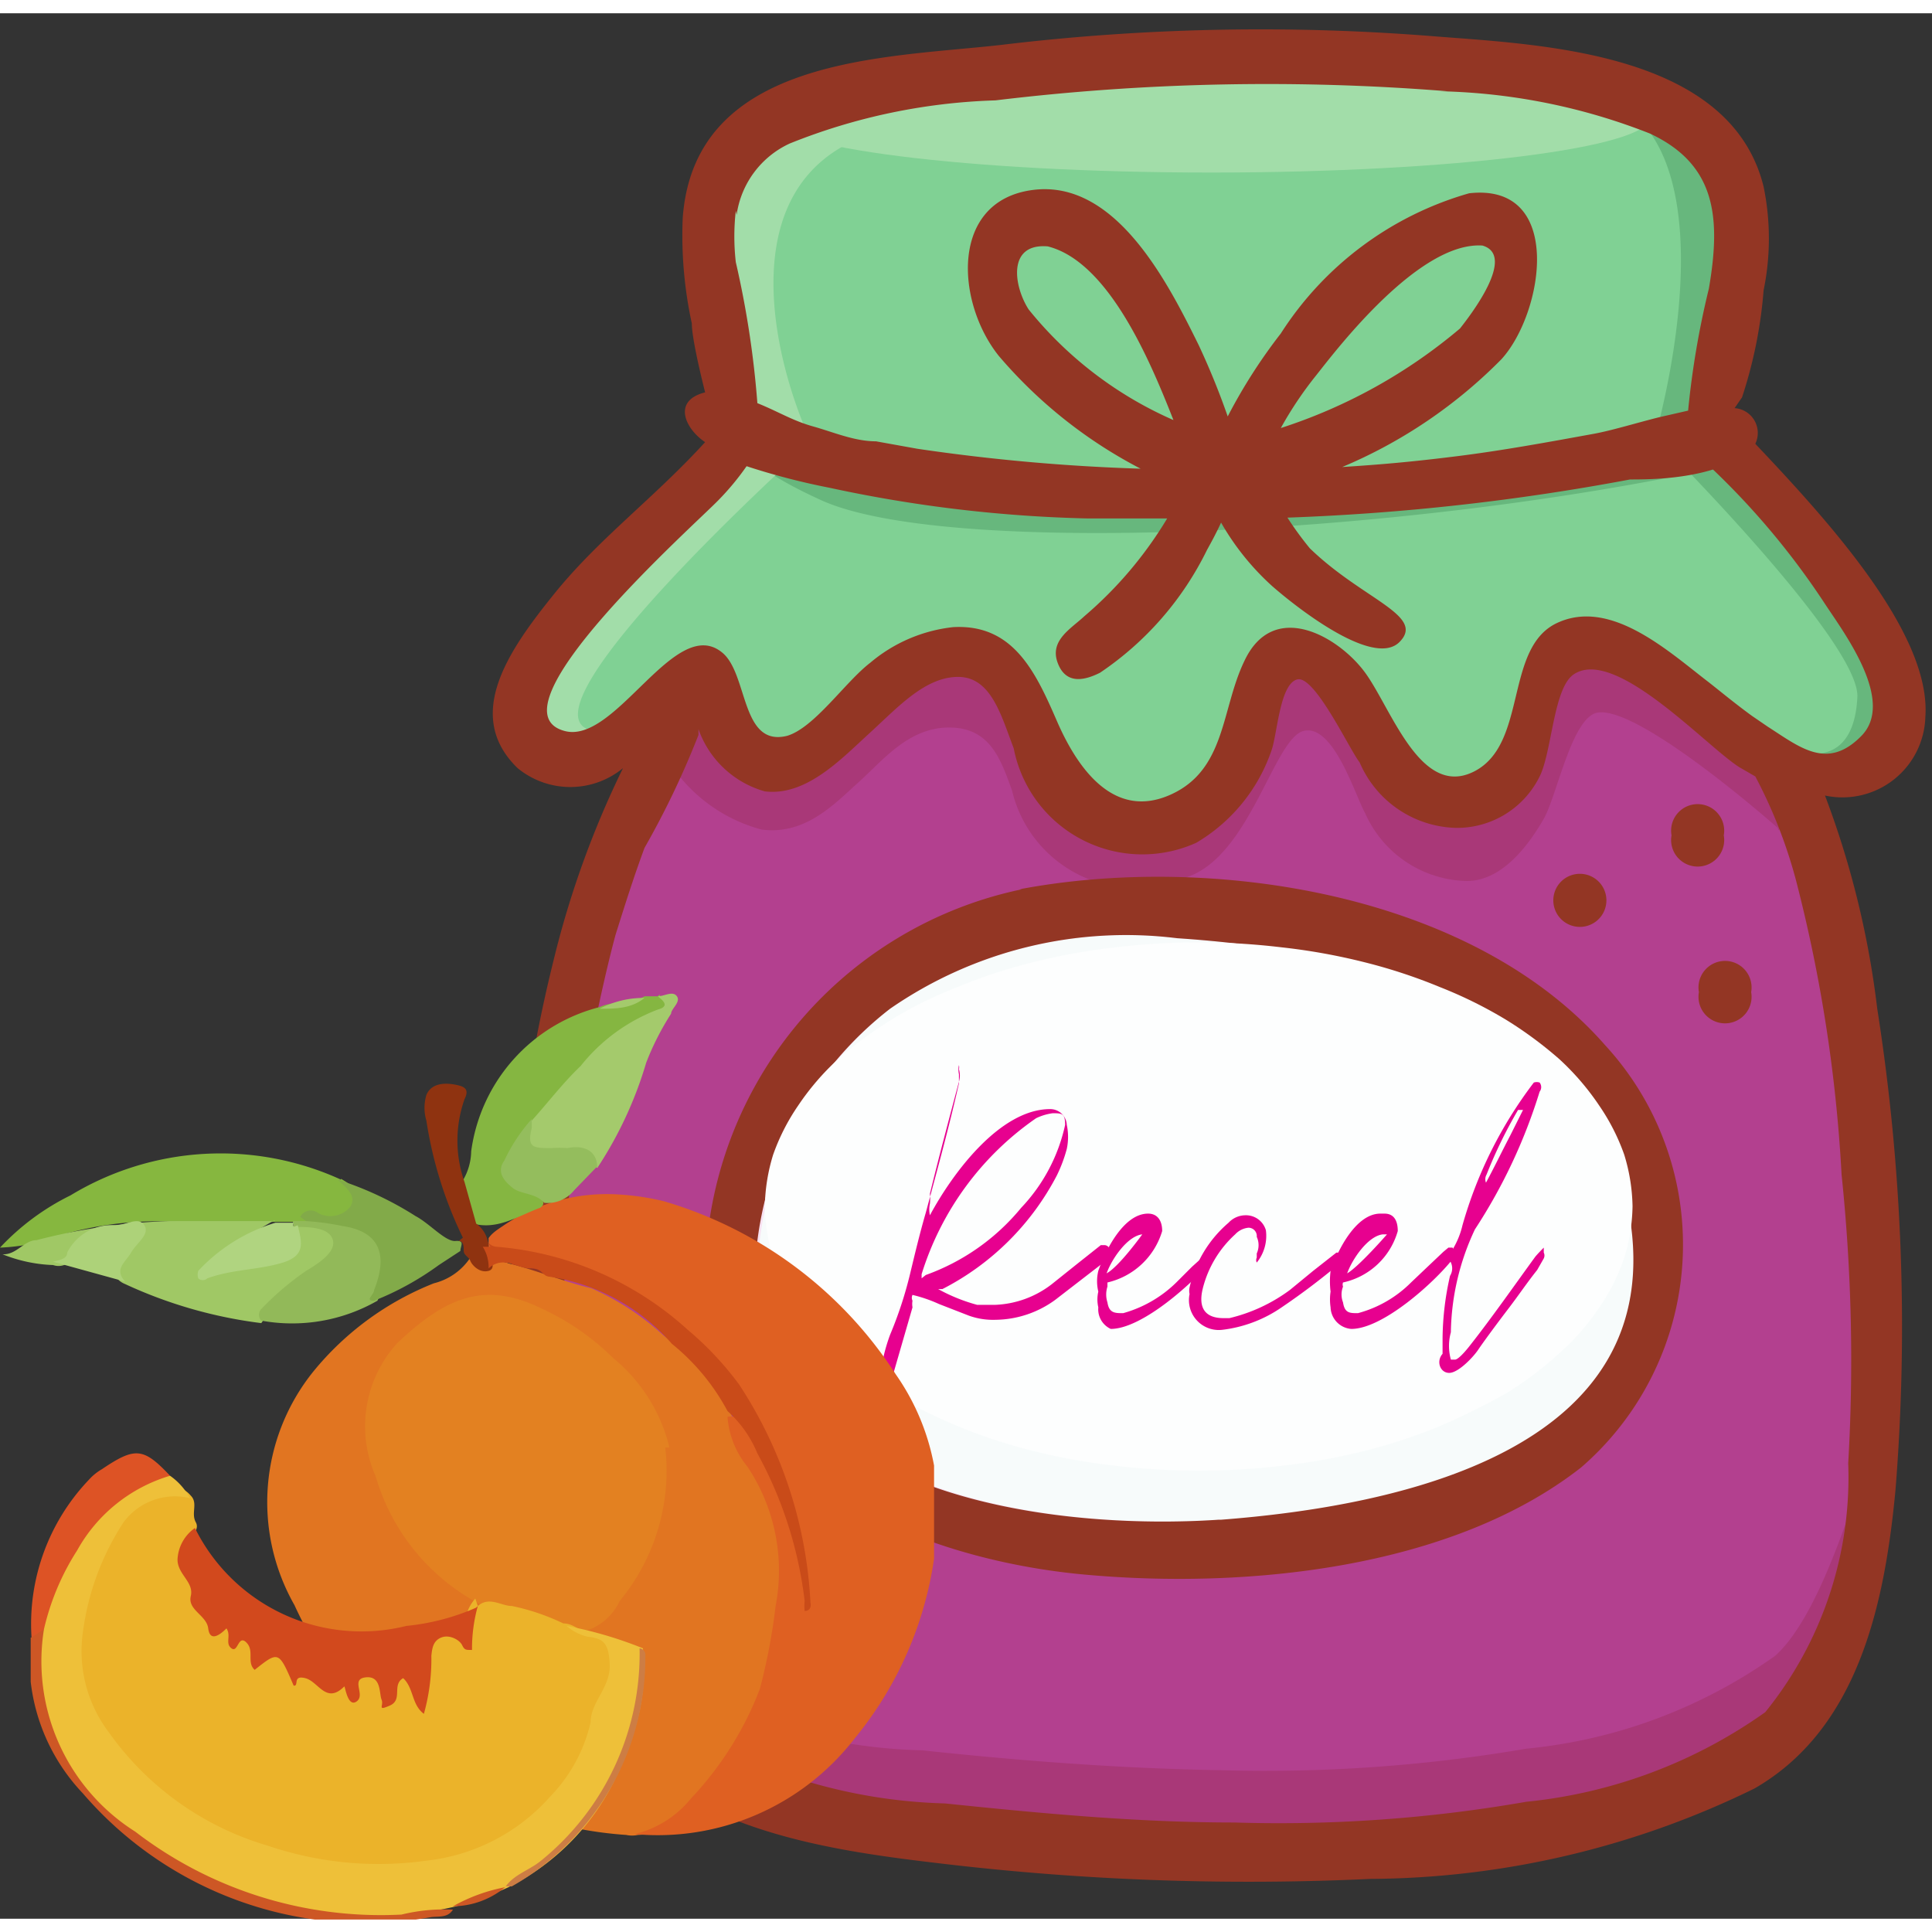 <svg xmlns="http://www.w3.org/2000/svg" xmlns:xlink="http://www.w3.org/1999/xlink" width="256px" height="256px" viewBox="0 0 23.29 22.97"><rect x="0" y="0" width="23.29" height="22.97" fill="#333333" stroke="none"/><defs><style>.a{fill:none;}.b{fill:#b3408f;}.c{fill:#a93878;}.d{fill:#80d194;}.e{fill:#f8e2f2;}.f{fill:#f7fbfb;}.g{fill:#a2dda9;}.h{fill:#67b77d;}.i{fill:#933624;}.j{fill:#fdfefe;}.k{fill:#e7018f;}.l{clip-path:url(#a);}.m{fill:#e17521;}.n{clip-path:url(#b);}.o{fill:#df6022;}.p{fill:#86b73f;}.q{fill:#a0c865;}.r{fill:#85b641;}.s{fill:#a4ca6c;}.t{fill:#92b959;}.u{fill:#82aa49;}.v{fill:#8f3310;}.w{fill:#94bd5d;}.x{fill:#add279;}.y{fill:#e38121;}.z{fill:#c94b19;}.aa{fill:#b0d480;}.ab{fill:#ebb32a;}.ac{fill:#eec039;}.ad{fill:#d2491d;}.ae{fill:#dd5325;}.af{clip-path:url(#d);}.ag{fill:#cd5725;}.ah{fill:#cd7d44;}</style><clipPath id="a" transform="translate(0)"><rect class="a" y="11.79" width="11.26" height="11.26"/></clipPath><clipPath id="b" transform="translate(0)"><rect class="a" x="5.89" y="14.23" width="5.37" height="7.77"/></clipPath><clipPath id="d" transform="translate(0)"><rect class="a" x="0.37" y="19.48" width="5.1" height="3.5"/></clipPath></defs><path class="b" d="M22.58,17.58a4.77,4.77,0,0,1-1,3.14,6.27,6.27,0,0,1-3,1.12,18.73,18.73,0,0,1-3.66.25c-1.21,0-2.42-.11-3.62-.24A6.65,6.65,0,0,1,8,20.92C7,20.13,6.73,18.7,6.59,17.42a17.75,17.75,0,0,1,.09-4.37A19.77,19.77,0,0,1,7.13,11,10.69,10.69,0,0,1,7.49,9.9a12.57,12.57,0,0,0,.7-1.43L8.5,8c.17.36.39,1,.78,1s.71-.26,1.07-.58.67-.67,1.09-.67.75.41.9.8c.36,1,1.12,1.71,2.08,1.19.44-.24.53-.73.7-1.21.08-.22.34-.77.56-.82s.66.87.78,1.08a1.36,1.36,0,0,0,1.21.82c.45,0,.57-.41.79-.83s.21-1,.47-1.15c.52-.36,1.88,1,2.3,1.22l.2.12a6.54,6.54,0,0,1,.51,1.29A18.07,18.07,0,0,1,22.48,14a23.18,23.18,0,0,1,.1,3.63" transform="translate(0)"/><path class="c" d="M22.57,17.58a4.71,4.71,0,0,1-1,3.14,6.34,6.34,0,0,1-3,1.12,18.73,18.73,0,0,1-3.66.25c-1.21,0-2.42-.11-3.62-.24A6.65,6.65,0,0,1,8,20.92a4.44,4.44,0,0,1-1.42-3.26A3.56,3.56,0,0,0,7.9,20a6.52,6.52,0,0,0,3.22.94c1.21.13,2.41.22,3.62.24a18.63,18.63,0,0,0,3.66-.26,6.2,6.2,0,0,0,3-1.12c.8-.72,1.28-3.4,1.18-2.19" transform="translate(0)"/><path class="c" d="M21.43,9.82s-1.66-1.47-2.17-1.39c-.31.05-.49,1-.65,1.28s-.49.76-.94.75a1.37,1.37,0,0,1-1.21-.81c-.12-.21-.38-1.08-.74-1s-.64,1.49-1.4,1.76A1.53,1.53,0,0,1,12.2,9.37c-.14-.39-.27-.76-.76-.76s-.8.4-1.09.66-.64.64-1.17.57A1.91,1.91,0,0,1,8.05,9l.27-.95c.18.36.42.81.82.87s.71-.27,1.07-.59.67-.67,1.08-.67.76.41.9.81c.36,1,1.12,1.7,2.08,1.18.45-.23.53-.73.71-1.21.08-.22.34-.77.55-.82.36-.09.83.72,1,.93.27.48.48,1,1,1s.57-.41.8-.82.21-1,.47-1.16c.52-.36,1.9.93,2.29,1.23.82.62.35,1.05.35,1.05" transform="translate(0)"/><path class="d" d="M20.67,4.94c.62-2.64.54-3.79-1.78-4.09S8.81.06,8.62,2.16a5.08,5.08,0,0,0,.23,2.78s-2.8,2.82-2.6,3.44c.34,1,1.33.46,2.05-.26,0,0,.48,1.8,2.24.18s2,.88,2.51,1.2c.69.44,1.34.46,2.13-1.17s1.21.38,1.42.69a1,1,0,0,0,1.84-.33c.5-1.31,1-1.36,2.34-.13s2.34.21,2.13-.64-2.24-3-2.24-3" transform="translate(0)"/><path class="e" d="M14.73,18.21c-2,.13-5.61-.24-5.68-3a4.27,4.27,0,0,1,1.63-3.27,5.06,5.06,0,0,1,3.5-.86c2.13.14,5.09.74,5.54,3.36.5,3-2.89,3.64-5,3.78" transform="translate(0)"/><path class="f" d="M14.72,18.16c-1.93.13-5.52-.24-5.59-3A4.2,4.2,0,0,1,10.73,12a5,5,0,0,1,3.46-.85c2.09.14,5,.73,5.45,3.32.5,2.91-2.84,3.59-4.92,3.72" transform="translate(0)"/><path class="g" d="M19.89,1.26c0,.36-2.37.66-5.29.66s-5.29-.3-5.29-.66S11.68.59,14.6.59s5.29.3,5.29.67" transform="translate(0)"/><path class="h" d="M20.79,5.46c-4,.87-9.42,1.08-10.89.41S9.13,5,9.13,5a12.17,12.17,0,0,0,6,.78c3.2-.46,5.51-.88,5.51-.88l.12.52" transform="translate(0)"/><path class="g" d="M10.65,1.41c-1.94.51-1.3,2.85-.87,3.76,0,0-3.91,3.51-2.51,3.49,0,0-1.13.54-1-.28s2.46-3.1,2.46-3.1a11.43,11.43,0,0,1-.26-2.62c.06-1.21,1.62-1.63,2-1.77s.16.52.16.52" transform="translate(0)"/><path class="h" d="M19.72,1.24c1.07,1,.23,3.87.23,3.87s2.49,2.48,2.44,3.14c-.05.93-.76.63-.76.63s1,.35,1.31-.28S21.79,6.09,20.71,5c0,0,.71-2.06.3-3a1.23,1.23,0,0,0-1.29-.79" transform="translate(0)"/><path class="i" d="M11.75,13.11c-.24.25.39,2.83-.39,2.67-.18,0,.09-.66,0-.81-.32-.5-.64.14-.67.46,0,.49.18,1,.71,1s.9-.66,1-1.21c0-.26.05-2.79-.62-2.12" transform="translate(0)"/><path class="i" d="M11.44,12.24a.32.32,0,1,0,.63,0,.32.32,0,1,0-.63,0" transform="translate(0)"/><path class="i" d="M13.88,13.15c-.67.17-.85,1-.89,1.61,0,.33-.14,1.56.32,1.69s.31-1,.31-1.21v-.09h0a6.83,6.83,0,0,0,1.1-.11,6,6,0,0,0-.11,1.08.31.31,0,0,0,.57.09,3.34,3.34,0,0,0,0-2.25,1.15,1.15,0,0,0-1.34-.81m-.24,1.32c0-.33.16-.64.45-.69s.51.24.59.59A2.2,2.2,0,0,0,13.64,14.47Z" transform="translate(0)"/><path class="i" d="M17,13.8c-.15-.3-.45-.62-.81-.42-.55.3-.71,2.2-.3,2.67s.56-.11.51-.47a3.43,3.43,0,0,1,.05-1.46c.12.26.15.74.52.71s.39-.56.64-.73c.34.6,0,1.26.1,1.87,0,.18.09.34.3.34s.35-.41.38-.67a3.39,3.39,0,0,0-.19-1.76c-.29-.58-.83-.53-1.2-.08" transform="translate(0)"/><path class="i" d="M19.36,10.75a.32.32,0,1,0-.63,0,.32.32,0,0,0,.63,0" transform="translate(0)"/><path class="i" d="M20.78,9.91a.32.32,0,1,0-.63,0,.32.32,0,1,0,.63,0" transform="translate(0)"/><path class="i" d="M20.48,11.8a.32.32,0,1,0,.63,0,.32.32,0,1,0-.63,0" transform="translate(0)"/><path class="i" d="M12.32,10.56a4.8,4.8,0,0,0-3.82,4.7c.09,2.41,2.62,3.38,4.56,3.56s4.43-.06,6-1.29a3.55,3.55,0,0,0,.29-5.09c-1.63-1.86-4.79-2.31-7.06-1.88m2.4,7.6c-1.93.13-5.52-.24-5.59-3A4.2,4.2,0,0,1,10.73,12a5,5,0,0,1,3.46-.85c2.09.14,5,.73,5.45,3.32C20.14,17.35,16.8,18,14.72,18.16Z" transform="translate(0)"/><path class="i" d="M22,9.43a1,1,0,0,0,1.21-.95c.07-1-1.16-2.35-2.05-3.29a.3.3,0,0,0-.25-.43L21,4.63a5.47,5.47,0,0,0,.26-1.29,3.1,3.1,0,0,0,0-1.25C20.86.47,18.59.38,17.32.28a26.22,26.22,0,0,0-5.24.1C10.69.54,8.37.51,8.23,2.47a5,5,0,0,0,.11,1.27c0,.15.08.51.16.83h0c-.4.1-.24.44,0,.6l0,0C7.89,5.84,7.22,6.33,6.68,7s-1.1,1.46-.44,2.1a1,1,0,0,0,1.27,0,11.38,11.38,0,0,0-.84,2.33,17.42,17.42,0,0,0-.5,4.88c.07,1.48.2,3.36,1.22,4.49s2.63,1.35,4,1.51a31.4,31.4,0,0,0,5.13.18,10.64,10.64,0,0,0,4.63-1.09c1.25-.72,1.57-2.22,1.7-3.6A24.71,24.71,0,0,0,22.63,12,10.87,10.87,0,0,0,22,9.43m-13.12-7a1.12,1.12,0,0,1,.64-.86A7.22,7.22,0,0,1,12,1.05,27.27,27.27,0,0,1,17.45.94h-.09a7.31,7.31,0,0,1,2.53.51c.79.37.86,1,.71,1.87a10.4,10.4,0,0,0-.25,1.47L20,4.87c-.28.07-.57.16-.79.2-.55.1-1.09.2-1.65.27s-.92.1-1.38.13a5.91,5.91,0,0,0,1.92-1.3c.51-.56.76-2.13-.39-2a4,4,0,0,0-2.27,1.69,6.49,6.49,0,0,0-.64,1A9,9,0,0,0,14.45,4c-.37-.75-1-2-2-1.87s-.93,1.35-.41,2a5.68,5.68,0,0,0,1.71,1.36,23.38,23.38,0,0,1-2.69-.24l-.5-.09c-.26,0-.51-.11-.76-.18s-.42-.18-.67-.28A11.41,11.41,0,0,0,8.87,3,2.74,2.74,0,0,1,8.87,2.38ZM15.44,5a4.48,4.48,0,0,1,.43-.64c.23-.29,1.23-1.61,2-1.56.42.12-.16.86-.27,1A6.38,6.38,0,0,1,15.44,5Zm-1.28-.09A4.62,4.62,0,0,1,12.4,3.57c-.18-.28-.26-.8.23-.76C13.39,3,13.9,4.28,14.16,4.94ZM6.8,8.65c-.93-.26,1.57-2.48,1.86-2.78A3.16,3.16,0,0,0,9,5.46a8.35,8.35,0,0,0,1,.26,16.41,16.41,0,0,0,3.12.37l.95,0a4.78,4.78,0,0,1-1,1.18c-.16.15-.42.29-.32.56s.33.21.51.12a3.79,3.79,0,0,0,1.29-1.48c.05-.09.11-.2.17-.33a3.11,3.11,0,0,0,.61.76c.26.23,1.22,1,1.54.68s-.44-.51-1.08-1.13a4,4,0,0,1-.27-.37,27.62,27.62,0,0,0,4.13-.46c.18,0,.61,0,1-.12A9.24,9.24,0,0,1,22,7.12c.23.35.85,1.17.44,1.59s-.74.14-1.13-.11l-.19-.13c-.22-.16-.41-.32-.54-.42-.48-.37-1.17-1-1.81-.7s-.35,1.46-1,1.79-1-.77-1.32-1.2S15.35,7.06,15,7.81c-.28.58-.22,1.31-.89,1.61S13,9.13,12.74,8.53s-.53-1.17-1.25-1.13a1.86,1.86,0,0,0-1,.43c-.3.23-.67.78-1,.88-.56.14-.47-.74-.78-1C8.14,7.23,7.42,8.83,6.8,8.65Zm15.48,8.83a4.5,4.5,0,0,1-1,3,6,6,0,0,1-2.88,1.08,17.33,17.33,0,0,1-3.52.25c-1.17,0-2.33-.11-3.49-.23a6.42,6.42,0,0,1-3.11-.9c-1-.76-1.26-2.14-1.4-3.37A16.56,16.56,0,0,1,7,13.11c.06-.41.25-1.37.42-2,.11-.35.22-.7.35-1.05A10.37,10.37,0,0,0,8.42,8.7l0-.07a1.19,1.19,0,0,0,.8.75c.5.06.92-.39,1.26-.7S11.15,8,11.55,8s.52.47.67.86A1.58,1.58,0,0,0,14.42,10a2.07,2.07,0,0,0,.91-1.12c.07-.21.1-.8.31-.85s.63.85.75,1a1.3,1.3,0,0,0,1.16.79,1.11,1.11,0,0,0,1-.6c.16-.29.17-1.08.42-1.25.5-.34,1.6.87,2,1.12l.19.11a5.91,5.91,0,0,1,.49,1.25A18,18,0,0,1,22.2,14,21.54,21.54,0,0,1,22.28,17.48Z" transform="translate(0)"/><rect class="a" x="5.59" width="17.7" height="22.52"/><path class="j" d="M14.45,11.2a8.43,8.43,0,0,0-1,.06,7.4,7.4,0,0,0-1,.18,6.47,6.47,0,0,0-.91.3,4.84,4.84,0,0,0-.79.39,4.76,4.76,0,0,0-.65.48,3.11,3.11,0,0,0-.48.56,2.53,2.53,0,0,0-.3.59,2.23,2.23,0,0,0-.1.62,2.17,2.17,0,0,0,.1.62,2.41,2.41,0,0,0,.3.6,2.75,2.75,0,0,0,.48.55,4.09,4.09,0,0,0,.65.49,7.26,7.26,0,0,0,.79.39,6.47,6.47,0,0,0,.91.3,7.4,7.4,0,0,0,1,.18,8.62,8.62,0,0,0,2,0,7.4,7.4,0,0,0,1-.18,6.47,6.47,0,0,0,.91-.3,8.29,8.29,0,0,0,.79-.39,4.09,4.09,0,0,0,.65-.49,2.75,2.75,0,0,0,.48-.55,2.41,2.41,0,0,0,.3-.6,2.17,2.17,0,0,0,.1-.62,2.23,2.23,0,0,0-.1-.62,2.53,2.53,0,0,0-.3-.59,3.11,3.11,0,0,0-.48-.56,4.76,4.76,0,0,0-.65-.48,5.27,5.27,0,0,0-.79-.39,6.47,6.47,0,0,0-.91-.3,7.4,7.4,0,0,0-1-.18A8.47,8.47,0,0,0,14.45,11.2Z" transform="translate(0)"/><path class="k" d="M11.11,15.25s0,0,0-.05a3.57,3.57,0,0,1,1.38-1.88.66.66,0,0,1,.2-.06c.11,0,.15,0,.15.14v0a2.1,2.1,0,0,1-.53,1,2.64,2.64,0,0,1-1.15.81ZM10.6,16.7a.11.11,0,0,0,.09-.05.44.44,0,0,0,.07-.22L11,15.6a.24.24,0,0,1,0-.08.08.08,0,0,1,0-.07,1.73,1.73,0,0,1,.32.11l.18.07.18.07a.86.86,0,0,0,.32.05,1.24,1.24,0,0,0,.72-.24l.57-.44a.26.26,0,0,0,.09-.09.14.14,0,0,0,0-.07.07.07,0,0,0-.06-.06h0l-.05,0-.29.23-.3.24a1.19,1.19,0,0,1-.69.25l-.21,0a2.11,2.11,0,0,1-.47-.19,0,0,0,0,1,0,0l0,0,.05,0,0,0a3.2,3.2,0,0,0,1.38-1.37,1.75,1.75,0,0,0,.12-.32.7.7,0,0,0,0-.29.2.2,0,0,0-.2-.19c-.6,0-1.17.76-1.45,1.28a.33.33,0,0,1,0-.14.56.56,0,0,0,0-.12c.11-.45.23-.9.35-1.35a.26.26,0,0,0,0-.15.12.12,0,0,0,0-.05h0l0,0a.25.25,0,0,0,0,.11l0,.11c-.12.53-.25,1-.4,1.56-.07.24-.13.49-.19.74a4.79,4.79,0,0,1-.24.73,2.14,2.14,0,0,0-.13.62.65.65,0,0,0,0,.14A.09.09,0,0,0,10.6,16.7Z" transform="translate(0)"/><path class="k" d="M13.34,15.19h0s0,0,0,0c.06-.17.25-.45.43-.47,0,0,0,0,0,0S13.49,15.11,13.34,15.19Zm.05.67c.38,0,1-.56,1.23-.84,0,0,0,0,0-.06s0-.05,0-.08l0,0,0,0-.05,0,0,.05-.2.18-.19.19a1.48,1.48,0,0,1-.64.37c-.1,0-.17,0-.19-.13a.31.31,0,0,1,0-.19s0,0,0-.05a.9.9,0,0,0,.66-.62c0-.13-.06-.21-.17-.21h0c-.29,0-.51.43-.6.69a.53.53,0,0,0,0,.25.42.42,0,0,0,0,.19A.26.26,0,0,0,13.39,15.86Z" transform="translate(0)"/><path class="k" d="M14.74,15.87h0a1.59,1.59,0,0,0,.71-.27,8.47,8.47,0,0,0,.76-.58l0,0s0,0,0,0a.11.11,0,0,0,0-.08.05.05,0,0,0-.05,0h0l-.05,0,0,0-.28.22-.28.23a2,2,0,0,1-.73.34h-.07c-.22,0-.31-.12-.25-.36a1.31,1.31,0,0,1,.39-.65.25.25,0,0,1,.16-.08.1.1,0,0,1,.1.11.24.24,0,0,1,0,.2l0,.05a.07.07,0,0,0,0,.06l0,0h0l0,0a.51.51,0,0,0,.11-.39.25.25,0,0,0-.25-.18.28.28,0,0,0-.2.09,1.44,1.44,0,0,0-.47.78.19.19,0,0,0,0,.08A.36.36,0,0,0,14.74,15.87Z" transform="translate(0)"/><path class="k" d="M16.24,15.19h0a0,0,0,0,1,0,0c.06-.17.25-.45.43-.47,0,0,.05,0,.05,0S16.38,15.11,16.24,15.19Zm.05.67c.38,0,1-.56,1.22-.84l0-.06a.07.07,0,0,0,0-.08.05.05,0,0,0,0,0l0,0-.05,0-.06.05-.19.18-.2.19a1.42,1.42,0,0,1-.64.37c-.1,0-.16,0-.18-.13a.26.26,0,0,1,0-.19.07.07,0,0,1,0-.05.88.88,0,0,0,.66-.62c0-.13-.05-.21-.16-.21h-.05c-.29,0-.51.43-.6.69a1,1,0,0,0,0,.25.63.63,0,0,0,0,.19A.27.27,0,0,0,16.29,15.86Z" transform="translate(0)"/><path class="k" d="M17.92,14.11a.11.11,0,0,1,0-.11,5.62,5.62,0,0,1,.38-.78s0,0,.06,0h0v0h0l-.15.3c-.11.21-.21.42-.32.62Zm-.45,2.28c.11,0,.29-.19.35-.28s.23-.32.36-.49.23-.32.35-.47l.08-.14a.08.08,0,0,0,0-.07,0,0,0,0,0,0-.06h0s-.09.09-.11.12c-.24.33-.52.73-.78,1.06,0,0-.13.17-.18.17a0,0,0,0,1-.05,0,.62.62,0,0,1,0-.33,3,3,0,0,1,.29-1.24A6.54,6.54,0,0,0,18.56,13a.09.09,0,0,0,0-.11h0a.11.11,0,0,0-.07,0,5.15,5.15,0,0,0-.86,1.72,1,1,0,0,1-.15.34s0,.06,0,.09a.17.17,0,0,1,0,.18,3.5,3.5,0,0,0-.09.75v.19C17.31,16.25,17.36,16.39,17.47,16.39Z" transform="translate(0)"/><g class="l"><path class="m" d="M5.67,15a.74.74,0,0,1-.44.31,3.57,3.57,0,0,0-1.45,1.06,2.51,2.51,0,0,0-.23,2.82,4.75,4.75,0,0,0,4,2.77.33.33,0,0,0,.14,0,1,1,0,0,0,.82-.48,3.47,3.47,0,0,0,.92-2,2.45,2.45,0,0,1,0-.27A2.38,2.38,0,0,0,9,17.36a.94.94,0,0,1-.16-.42,3.07,3.07,0,0,0-.84-1,3.19,3.19,0,0,0-.87-.57h0c-.34-.08-.67-.22-1-.3a.26.26,0,0,0-.21,0c-.08,0-.14-.06-.22,0" transform="translate(0)"/></g><g class="n"><path class="o" d="M8.77,16.92a1.07,1.07,0,0,0,.24.6,2.26,2.26,0,0,1,.34,1.68,7.32,7.32,0,0,1-.19,1,4,4,0,0,1-.83,1.32,1.25,1.25,0,0,1-.68.43,3,3,0,0,0,2.65-1.15,4.4,4.4,0,0,0,1-2.59,2.8,2.8,0,0,0-.5-1.8A5,5,0,0,0,8,14.32a3.08,3.08,0,0,0-.53-.08,2.24,2.24,0,0,0-1.38.36c-.1.07-.22.13-.24.27s.17.13.28.15a3.93,3.93,0,0,1,1.21.36,4.26,4.26,0,0,1,1.24,1A4.65,4.65,0,0,1,9.72,19,4.33,4.33,0,0,0,9,17.09c-.05-.09-.09-.2-.23-.17" transform="translate(0)"/></g><g class="l"><path class="p" d="M4.11,14.06a3.49,3.49,0,0,0-3.26.19,2.94,2.94,0,0,0-.85.63s0,0,0,0l0,0a2.44,2.44,0,0,0,.8-.17,4.18,4.18,0,0,1,1.36-.14H3.26l.27,0a1,1,0,0,0,.17,0,.36.36,0,0,1,.23,0c.18,0,.36,0,.42-.16s-.1-.28-.24-.36" transform="translate(0)"/><path class="q" d="M3.31,14.56c-.42,0-.85,0-1.27,0a7.18,7.18,0,0,0-1.6.23c-.15,0-.24.18-.41.17a1.8,1.8,0,0,0,.61.13A.2.2,0,0,0,.88,15c.17-.3.46-.29.76-.31a.81.81,0,0,1-.18.33c-.07.11-.12.23.05.3a5.51,5.51,0,0,0,1.64.47,1.87,1.87,0,0,1,.58-.54l.14-.12c.1-.1.25-.19.19-.35s-.25-.16-.42-.16-.09,0-.12,0c-.1.38-.1.38-.49.44a4.94,4.94,0,0,0-.53.1,3.45,3.45,0,0,1,.81-.61" transform="translate(0)"/><path class="r" d="M7.93,11.85l-.16,0c-.17.1-.37.05-.54.13a2.08,2.08,0,0,0-1.55,1.74.71.71,0,0,1-.1.35c-.1.2,0,.36.12.52.3.08.54-.09.81-.19.09-.06,0-.11,0-.16a1.47,1.47,0,0,0-.22-.1c-.15-.07-.21-.18-.11-.33a3.35,3.35,0,0,1,.29-.44c.29-.32.57-.65.89-.94a1.88,1.88,0,0,1,.6-.39c.06,0,.12-.06.11-.13s-.08,0-.12-.08" transform="translate(0)"/><path class="s" d="M7.93,11.85c.06.05.15.12,0,.16a2.17,2.17,0,0,0-.93.68c-.22.21-.4.45-.6.67-.13.37-.07.46.32.41a.56.56,0,0,1,.48.15,4.73,4.73,0,0,0,.59-1.27,3.27,3.27,0,0,1,.3-.59c0-.06.12-.14.07-.21s-.15,0-.23,0" transform="translate(0)"/><path class="t" d="M3.54,14.63c.17,0,.42,0,.47.15s-.17.29-.32.38a3.45,3.45,0,0,0-.54.46.1.1,0,0,0,0,.14,2.07,2.07,0,0,0,1.4-.24.94.94,0,0,0,.07-.62.34.34,0,0,0-.23-.27,2.06,2.06,0,0,0-.7-.07l-.16,0s0,0,0,0h0" transform="translate(0)"/><path class="u" d="M3.69,14.56a3.11,3.11,0,0,1,.44.06c.47.07.54.37.38.77,0,.06-.12.13,0,.13a3.5,3.5,0,0,0,.78-.43l.26-.17c0-.06.06-.13-.06-.12s-.31-.21-.48-.3a4,4,0,0,0-.94-.44l0,0c.09.09.24.19.15.33a.31.31,0,0,1-.39.07.14.14,0,0,0-.21.05" transform="translate(0)"/><path class="v" d="M5.53,14.8c.06,0,.06.07.06.12s.06.07.08.12.11.15.22.12,0-.19,0-.28a.36.36,0,0,0-.15-.29l-.14-.5a1.5,1.5,0,0,1,0-1c.06-.12,0-.15-.09-.17s-.3-.05-.37.12a.54.54,0,0,0,0,.31,4.92,4.92,0,0,0,.44,1.41" transform="translate(0)"/><path class="w" d="M7.2,13.92c0-.21-.16-.28-.36-.24a1.25,1.25,0,0,0-.19,0c-.22,0-.3,0-.24-.24,0,0,0-.07,0-.11a2.06,2.06,0,0,0-.33.5c-.1.14,0,.25.1.33s.28.06.38.18a.41.41,0,0,0,.36-.15l.29-.3" transform="translate(0)"/><path class="x" d="M1.51,15.29c-.14-.15,0-.23.07-.35s.23-.22.16-.33-.22,0-.35,0a.6.6,0,0,0-.58.33c0,.08-.1.09-.17.11l.87.24" transform="translate(0)"/><path class="s" d="M7.23,12c.19,0,.38,0,.54-.13a1.13,1.13,0,0,0-.54.13" transform="translate(0)"/><path class="y" d="M8.07,17.29a2,2,0,0,0-.68-1.08,3,3,0,0,0-.87-.6c-.68-.33-1.15-.13-1.73.42a1.49,1.49,0,0,0-.26,1.61,2.54,2.54,0,0,0,1.34,1.58,3.18,3.18,0,0,0,1,.31.67.67,0,0,0,.6-.39,2.47,2.47,0,0,0,.55-1.85" transform="translate(0)"/><path class="z" d="M5.91,14.87l-.09,0a.46.46,0,0,1,.07.26c.18-.16.34,0,.5,0s.14.09.23.1a2.43,2.43,0,0,1,1.48.81,2.64,2.64,0,0,1,.67.81,1.4,1.4,0,0,1,.36.51,4.89,4.89,0,0,1,.57,1.78.53.53,0,0,0,0,.12c.07,0,.08-.06.07-.1a5.27,5.27,0,0,0-.86-2.63,3.83,3.83,0,0,0-.62-.66,3.89,3.89,0,0,0-2.3-1,.14.14,0,0,1-.11-.06" transform="translate(0)"/><path class="aa" d="M3.54,14.63a.07.07,0,0,1,0-.05l-.22,0a2.1,2.1,0,0,0-.93.58.15.15,0,0,0,0,.09.08.08,0,0,0,.11,0c.3-.11.62-.1.91-.19s.22-.26.18-.45" transform="translate(0)"/><path class="ab" d="M5.76,19.2c.14-.12.28,0,.41,0a2.67,2.67,0,0,1,.62.21c.1,0,.16.06.24.09.34.11.43.27.32.61a4.31,4.31,0,0,1-.62,1.32,2.48,2.48,0,0,1-1.66.88,4.32,4.32,0,0,1-2.76-.56,3.5,3.5,0,0,1-1-.9,1.82,1.82,0,0,1-.38-1.53,3,3,0,0,1,.49-1.14,1.18,1.18,0,0,1,.54-.4.3.3,0,0,1,.34.09c.09.09,0,.21.06.32s-.1.18-.13.28a2.55,2.55,0,0,0,.23.69c.13.23.38.29.54.45s.19.18.35.12.08,0,.09,0c0,.25.29.25.45.3s.33.16.46-.05.14,0,.2,0,.07.14.12.2.06-.23.19-.23.14.18.24.3a2.53,2.53,0,0,0,0-.46c0-.36.16-.43.51-.27a.5.5,0,0,1,.12-.41" transform="translate(0)"/><path class="ac" d="M2.29,17.9a.77.77,0,0,0-.8.29A3.17,3.17,0,0,0,1,19.51a1.62,1.62,0,0,0,.31,1.21,3.58,3.58,0,0,0,1.92,1.37,4.15,4.15,0,0,0,1.91.18,2.33,2.33,0,0,0,1.49-.77,1.89,1.89,0,0,0,.49-.9c0-.24.24-.42.23-.69s-.08-.32-.27-.34a.6.6,0,0,1-.25-.13,4.86,4.86,0,0,1,.92.27,2.42,2.42,0,0,1-.19,1.22,2.86,2.86,0,0,1-1.43,1.66h0a4.29,4.29,0,0,1-.63.23h0A4.55,4.55,0,0,1,2.3,22.4,3.17,3.17,0,0,1,.56,20.57a2.07,2.07,0,0,1-.09-1.1,2.7,2.7,0,0,1,1.18-1.76.51.51,0,0,1,.4-.08.78.78,0,0,1,.24.27" transform="translate(0)"/><path class="ad" d="M5.76,19.2a1.93,1.93,0,0,0-.07.53c-.08,0-.09,0-.12-.06s-.15-.13-.25-.09-.11.13-.12.22a2.45,2.45,0,0,1-.09.7c-.15-.11-.12-.31-.25-.43-.14.08,0,.26-.16.33s-.07,0-.1-.07,0-.29-.19-.27,0,.21-.11.29-.14-.19-.15-.18c-.22.22-.31-.06-.47-.1s-.07.1-.14.09c-.18-.42-.18-.42-.47-.19-.1-.09,0-.23-.1-.33s-.1.13-.18.07,0-.15-.06-.24c-.09.09-.2.16-.22,0s-.25-.22-.21-.39-.16-.26-.16-.44a.49.49,0,0,1,.21-.38l0,0a2.24,2.24,0,0,0,2.55,1.18,2.75,2.75,0,0,0,.84-.22" transform="translate(0)"/><path class="ae" d="M2.05,17.63a1.9,1.9,0,0,0-1.12.9,3,3,0,0,0-.4.95s-.06.12-.15.1a2.52,2.52,0,0,1,.69-1.9.65.65,0,0,1,.16-.13c.4-.27.5-.26.82.08" transform="translate(0)"/></g><g class="af"><path class="ag" d="M.38,19.58l.15-.1a2.43,2.43,0,0,0,1.1,2.44,4.86,4.86,0,0,0,3.21,1,2.18,2.18,0,0,1,.62-.06c-.06.1-.17.08-.26.09A4.49,4.49,0,0,1,1,21.46a2.34,2.34,0,0,1-.63-1.88" transform="translate(0)"/></g><g class="l"><path class="ah" d="M6.09,22.59c.1-.15.28-.2.42-.31a3.21,3.21,0,0,0,1.2-2.57.08.08,0,0,1,.07.09,3.17,3.17,0,0,1-1.61,2.78H6.09" transform="translate(0)"/><path class="ag" d="M5.46,22.82a2.08,2.08,0,0,1,.63-.23,1,1,0,0,1-.63.23" transform="translate(0)"/></g></svg>